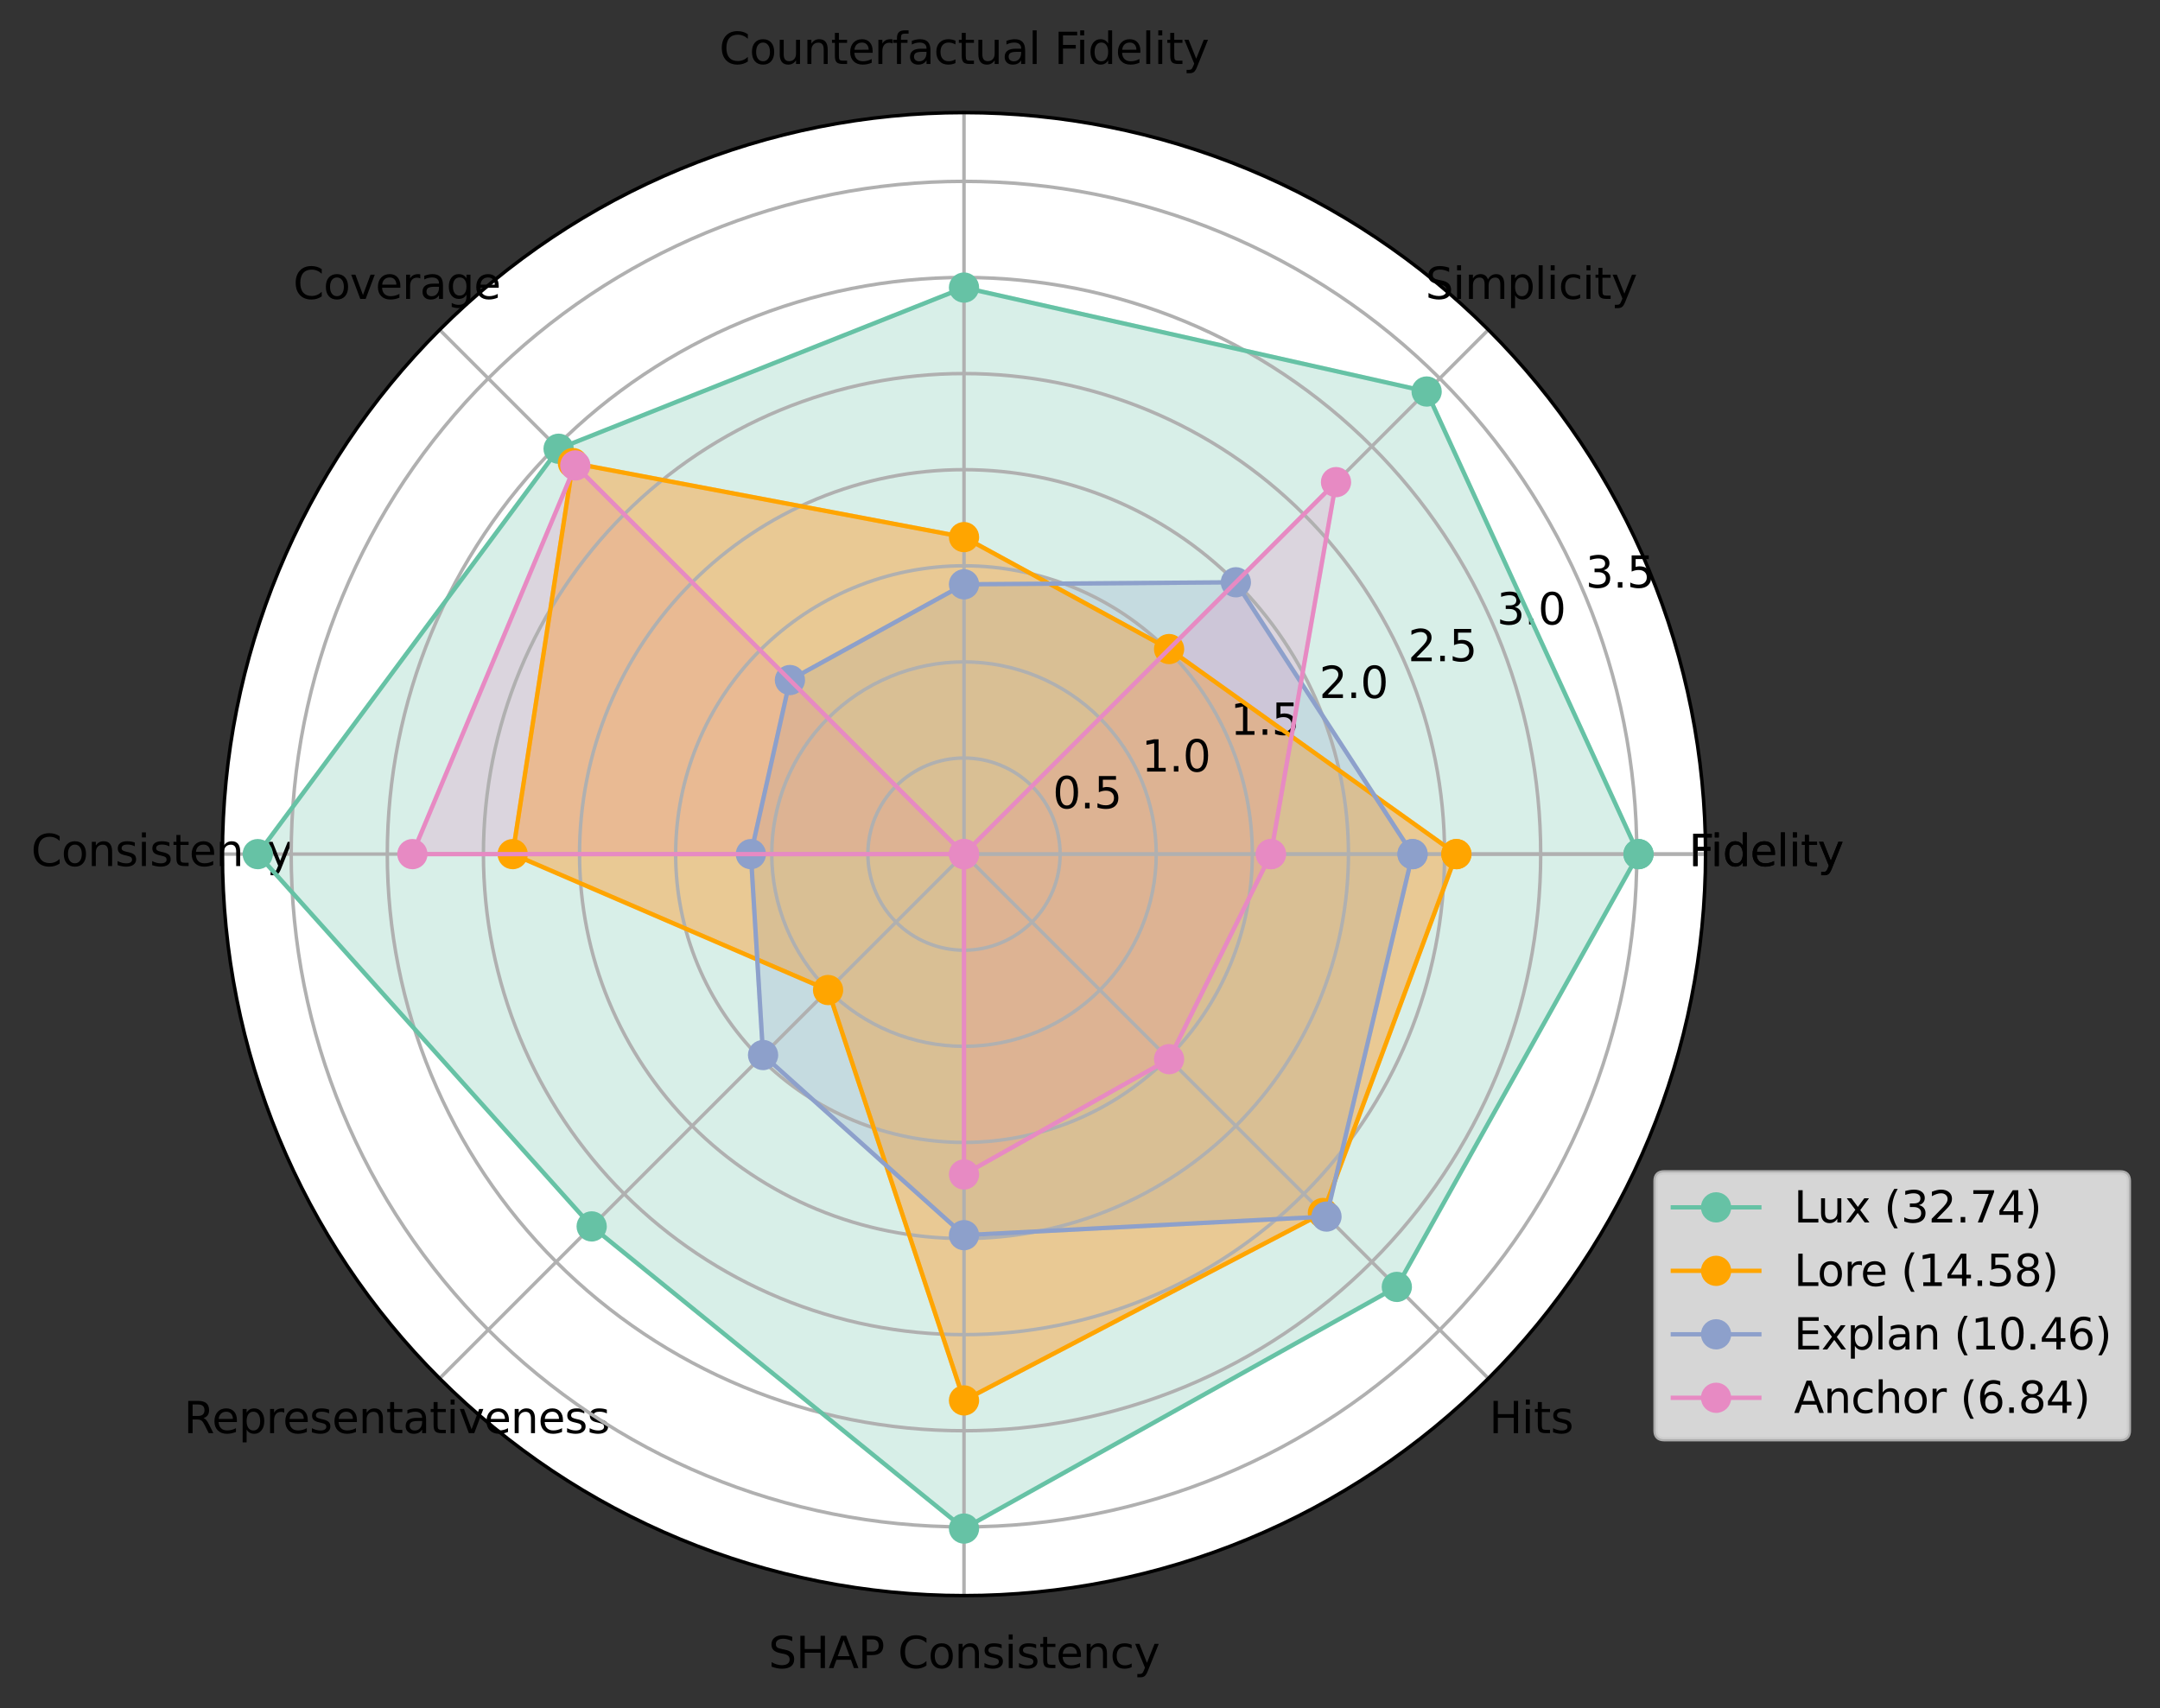 <?xml version="1.0" encoding="utf-8" standalone="no"?>
<!DOCTYPE svg PUBLIC "-//W3C//DTD SVG 1.1//EN"
  "http://www.w3.org/Graphics/SVG/1.1/DTD/svg11.dtd">
<svg xmlns:xlink="http://www.w3.org/1999/xlink" width="499.422pt" height="394.993pt" viewBox="0 0 499.422 394.993" xmlns="http://www.w3.org/2000/svg" version="1.1">
 <rect x="0" y="0" width="499.422" height="394.993" fill="#333333" stroke="none"/>
 <defs>
  <style type="text/css">*{stroke-linejoin: round; stroke-linecap: butt}</style>
 </defs>
 <g id="figure_1">
  <g id="patch_1">
   <path d="M 0 394.993 
L 499.422 394.993 
L 499.422 0 
L 0 0 
L 0 394.993 
z
" style="fill: none"/>
  </g>
  <g id="axes_1">
   <g id="patch_2">
    <path d="M 394.347 197.497 
C 394.347 174.981 389.912 152.684 381.296 131.883 
C 372.679 111.081 360.049 92.179 344.128 76.258 
C 328.207 60.337 309.305 47.707 288.503 39.09 
C 267.702 30.474 245.405 26.039 222.89 26.039 
C 200.374 26.039 178.077 30.474 157.276 39.09 
C 136.474 47.707 117.572 60.337 101.651 76.258 
C 85.73 92.179 73.1 111.081 64.483 131.883 
C 55.867 152.684 51.432 174.981 51.432 197.497 
C 51.432 220.012 55.867 242.309 64.483 263.111 
C 73.1 283.912 85.73 302.814 101.651 318.735 
C 117.572 334.656 136.474 347.286 157.276 355.903 
C 178.077 364.519 200.374 368.954 222.89 368.954 
C 245.405 368.954 267.702 364.519 288.503 355.903 
C 309.305 347.286 328.207 334.656 344.128 318.735 
C 360.049 302.814 372.679 283.912 381.296 263.111 
C 389.912 242.309 394.347 220.012 394.347 197.497 
M 222.89 197.497 
C 222.89 197.497 222.89 197.497 222.89 197.497 
C 222.89 197.497 222.89 197.497 222.89 197.497 
C 222.89 197.497 222.89 197.497 222.89 197.497 
C 222.89 197.497 222.89 197.497 222.89 197.497 
C 222.89 197.497 222.89 197.497 222.89 197.497 
C 222.89 197.497 222.89 197.497 222.89 197.497 
C 222.89 197.497 222.89 197.497 222.89 197.497 
C 222.89 197.497 222.89 197.497 222.89 197.497 
C 222.89 197.497 222.89 197.497 222.89 197.497 
C 222.89 197.497 222.89 197.497 222.89 197.497 
C 222.89 197.497 222.89 197.497 222.89 197.497 
C 222.89 197.497 222.89 197.497 222.89 197.497 
C 222.89 197.497 222.89 197.497 222.89 197.497 
C 222.89 197.497 222.89 197.497 222.89 197.497 
C 222.89 197.497 222.89 197.497 222.89 197.497 
C 222.89 197.497 222.89 197.497 222.89 197.497 
M 394.347 197.497 
z
" style="fill: #ffffff"/>
   </g>
   <g id="patch_3">
    <path d="M 378.842 197.497 
L 329.857 90.529 
L 222.89 66.496 
L 129.155 103.763 
L 59.597 197.497 
L 136.803 283.583 
L 222.89 353.449 
L 322.964 297.571 
z
" clip-path="url(#pb77019e5bd)" style="fill: #66c2a5; opacity: 0.25; stroke: #66c2a5; stroke-linejoin: miter"/>
   </g>
   <g id="patch_4">
    <path d="M 336.735 197.497 
L 270.308 150.078 
L 222.89 124.199 
L 132.464 107.071 
L 118.537 197.497 
L 191.461 228.925 
L 222.89 323.818 
L 305.872 280.479 
z
" clip-path="url(#pb77019e5bd)" style="fill: #fc8d62; opacity: 0.25; stroke: #fc8d62; stroke-linejoin: miter"/>
   </g>
   <g id="patch_5">
    <path d="M 326.598 197.497 
L 285.746 134.64 
L 222.89 135.115 
L 182.639 157.246 
L 173.612 197.497 
L 176.43 243.956 
L 222.89 285.61 
L 306.699 281.306 
z
" clip-path="url(#pb77019e5bd)" style="fill: #8da0cb; opacity: 0.25; stroke: #8da0cb; stroke-linejoin: miter"/>
   </g>
   <g id="patch_6">
    <path d="M 293.848 197.497 
L 308.904 111.482 
L 222.89 197.497 
L 133.015 107.622 
L 95.347 197.497 
L 222.89 197.497 
L 222.89 271.574 
L 270.308 244.915 
z
" clip-path="url(#pb77019e5bd)" style="fill: #e78ac3; opacity: 0.25; stroke: #e78ac3; stroke-linejoin: miter"/>
   </g>
   <g id="patch_7">
    <path d="M 336.735 197.497 
L 270.308 150.078 
L 222.89 124.199 
L 132.464 107.071 
L 118.537 197.497 
L 191.461 228.925 
L 222.89 323.818 
L 305.872 280.479 
z
" clip-path="url(#pb77019e5bd)" style="fill: #ffa500; opacity: 0.25; stroke: #ffa500; stroke-linejoin: miter"/>
   </g>
   <g id="matplotlib.axis_1">
    <g id="xtick_1">
     <g id="line2d_1">
      <path d="M 222.89 197.497 
L 394.347 197.497 
" clip-path="url(#pb77019e5bd)" style="fill: none; stroke: #b0b0b0; stroke-width: 0.8; stroke-linecap: square"/>
     </g>
     <g id="text_1">
      <!-- Fidelity -->
      <g transform="translate(390.496 200.256)scale(0.1 -0.1)">
       <defs>
        <path id="DejaVuSans-46" d="M 628 4666 
L 3309 4666 
L 3309 4134 
L 1259 4134 
L 1259 2759 
L 3109 2759 
L 3109 2228 
L 1259 2228 
L 1259 0 
L 628 0 
L 628 4666 
z
" transform="scale(0.016)"/>
        <path id="DejaVuSans-69" d="M 603 3500 
L 1178 3500 
L 1178 0 
L 603 0 
L 603 3500 
z
M 603 4863 
L 1178 4863 
L 1178 4134 
L 603 4134 
L 603 4863 
z
" transform="scale(0.016)"/>
        <path id="DejaVuSans-64" d="M 2906 2969 
L 2906 4863 
L 3481 4863 
L 3481 0 
L 2906 0 
L 2906 525 
Q 2725 213 2448 61 
Q 2172 -91 1784 -91 
Q 1150 -91 751 415 
Q 353 922 353 1747 
Q 353 2572 751 3078 
Q 1150 3584 1784 3584 
Q 2172 3584 2448 3432 
Q 2725 3281 2906 2969 
z
M 947 1747 
Q 947 1113 1208 752 
Q 1469 391 1925 391 
Q 2381 391 2643 752 
Q 2906 1113 2906 1747 
Q 2906 2381 2643 2742 
Q 2381 3103 1925 3103 
Q 1469 3103 1208 2742 
Q 947 2381 947 1747 
z
" transform="scale(0.016)"/>
        <path id="DejaVuSans-65" d="M 3597 1894 
L 3597 1613 
L 953 1613 
Q 991 1019 1311 708 
Q 1631 397 2203 397 
Q 2534 397 2845 478 
Q 3156 559 3463 722 
L 3463 178 
Q 3153 47 2828 -22 
Q 2503 -91 2169 -91 
Q 1331 -91 842 396 
Q 353 884 353 1716 
Q 353 2575 817 3079 
Q 1281 3584 2069 3584 
Q 2775 3584 3186 3129 
Q 3597 2675 3597 1894 
z
M 3022 2063 
Q 3016 2534 2758 2815 
Q 2500 3097 2075 3097 
Q 1594 3097 1305 2825 
Q 1016 2553 972 2059 
L 3022 2063 
z
" transform="scale(0.016)"/>
        <path id="DejaVuSans-6c" d="M 603 4863 
L 1178 4863 
L 1178 0 
L 603 0 
L 603 4863 
z
" transform="scale(0.016)"/>
        <path id="DejaVuSans-74" d="M 1172 4494 
L 1172 3500 
L 2356 3500 
L 2356 3053 
L 1172 3053 
L 1172 1153 
Q 1172 725 1289 603 
Q 1406 481 1766 481 
L 2356 481 
L 2356 0 
L 1766 0 
Q 1100 0 847 248 
Q 594 497 594 1153 
L 594 3053 
L 172 3053 
L 172 3500 
L 594 3500 
L 594 4494 
L 1172 4494 
z
" transform="scale(0.016)"/>
        <path id="DejaVuSans-79" d="M 2059 -325 
Q 1816 -950 1584 -1140 
Q 1353 -1331 966 -1331 
L 506 -1331 
L 506 -850 
L 844 -850 
Q 1081 -850 1212 -737 
Q 1344 -625 1503 -206 
L 1606 56 
L 191 3500 
L 800 3500 
L 1894 763 
L 2988 3500 
L 3597 3500 
L 2059 -325 
z
" transform="scale(0.016)"/>
       </defs>
       <use xlink:href="#DejaVuSans-46"/>
       <use xlink:href="#DejaVuSans-69" x="50.27"/>
       <use xlink:href="#DejaVuSans-64" x="78.053"/>
       <use xlink:href="#DejaVuSans-65" x="141.529"/>
       <use xlink:href="#DejaVuSans-6c" x="203.053"/>
       <use xlink:href="#DejaVuSans-69" x="230.836"/>
       <use xlink:href="#DejaVuSans-74" x="258.619"/>
       <use xlink:href="#DejaVuSans-79" x="297.828"/>
      </g>
     </g>
    </g>
    <g id="xtick_2">
     <g id="line2d_2">
      <path d="M 222.89 197.497 
L 344.128 76.258 
" clip-path="url(#pb77019e5bd)" style="fill: none; stroke: #b0b0b0; stroke-width: 0.8; stroke-linecap: square"/>
     </g>
     <g id="text_2">
      <!-- Simplicity -->
      <g transform="translate(329.584 69.118)scale(0.1 -0.1)">
       <defs>
        <path id="DejaVuSans-53" d="M 3425 4513 
L 3425 3897 
Q 3066 4069 2747 4153 
Q 2428 4238 2131 4238 
Q 1616 4238 1336 4038 
Q 1056 3838 1056 3469 
Q 1056 3159 1242 3001 
Q 1428 2844 1947 2747 
L 2328 2669 
Q 3034 2534 3370 2195 
Q 3706 1856 3706 1288 
Q 3706 609 3251 259 
Q 2797 -91 1919 -91 
Q 1588 -91 1214 -16 
Q 841 59 441 206 
L 441 856 
Q 825 641 1194 531 
Q 1563 422 1919 422 
Q 2459 422 2753 634 
Q 3047 847 3047 1241 
Q 3047 1584 2836 1778 
Q 2625 1972 2144 2069 
L 1759 2144 
Q 1053 2284 737 2584 
Q 422 2884 422 3419 
Q 422 4038 858 4394 
Q 1294 4750 2059 4750 
Q 2388 4750 2728 4690 
Q 3069 4631 3425 4513 
z
" transform="scale(0.016)"/>
        <path id="DejaVuSans-6d" d="M 3328 2828 
Q 3544 3216 3844 3400 
Q 4144 3584 4550 3584 
Q 5097 3584 5394 3201 
Q 5691 2819 5691 2113 
L 5691 0 
L 5113 0 
L 5113 2094 
Q 5113 2597 4934 2840 
Q 4756 3084 4391 3084 
Q 3944 3084 3684 2787 
Q 3425 2491 3425 1978 
L 3425 0 
L 2847 0 
L 2847 2094 
Q 2847 2600 2669 2842 
Q 2491 3084 2119 3084 
Q 1678 3084 1418 2786 
Q 1159 2488 1159 1978 
L 1159 0 
L 581 0 
L 581 3500 
L 1159 3500 
L 1159 2956 
Q 1356 3278 1631 3431 
Q 1906 3584 2284 3584 
Q 2666 3584 2933 3390 
Q 3200 3197 3328 2828 
z
" transform="scale(0.016)"/>
        <path id="DejaVuSans-70" d="M 1159 525 
L 1159 -1331 
L 581 -1331 
L 581 3500 
L 1159 3500 
L 1159 2969 
Q 1341 3281 1617 3432 
Q 1894 3584 2278 3584 
Q 2916 3584 3314 3078 
Q 3713 2572 3713 1747 
Q 3713 922 3314 415 
Q 2916 -91 2278 -91 
Q 1894 -91 1617 61 
Q 1341 213 1159 525 
z
M 3116 1747 
Q 3116 2381 2855 2742 
Q 2594 3103 2138 3103 
Q 1681 3103 1420 2742 
Q 1159 2381 1159 1747 
Q 1159 1113 1420 752 
Q 1681 391 2138 391 
Q 2594 391 2855 752 
Q 3116 1113 3116 1747 
z
" transform="scale(0.016)"/>
        <path id="DejaVuSans-63" d="M 3122 3366 
L 3122 2828 
Q 2878 2963 2633 3030 
Q 2388 3097 2138 3097 
Q 1578 3097 1268 2742 
Q 959 2388 959 1747 
Q 959 1106 1268 751 
Q 1578 397 2138 397 
Q 2388 397 2633 464 
Q 2878 531 3122 666 
L 3122 134 
Q 2881 22 2623 -34 
Q 2366 -91 2075 -91 
Q 1284 -91 818 406 
Q 353 903 353 1747 
Q 353 2603 823 3093 
Q 1294 3584 2113 3584 
Q 2378 3584 2631 3529 
Q 2884 3475 3122 3366 
z
" transform="scale(0.016)"/>
       </defs>
       <use xlink:href="#DejaVuSans-53"/>
       <use xlink:href="#DejaVuSans-69" x="63.477"/>
       <use xlink:href="#DejaVuSans-6d" x="91.26"/>
       <use xlink:href="#DejaVuSans-70" x="188.672"/>
       <use xlink:href="#DejaVuSans-6c" x="252.148"/>
       <use xlink:href="#DejaVuSans-69" x="279.932"/>
       <use xlink:href="#DejaVuSans-63" x="307.715"/>
       <use xlink:href="#DejaVuSans-69" x="362.695"/>
       <use xlink:href="#DejaVuSans-74" x="390.479"/>
       <use xlink:href="#DejaVuSans-79" x="429.688"/>
      </g>
     </g>
    </g>
    <g id="xtick_3">
     <g id="line2d_3">
      <path d="M 222.89 197.497 
L 222.89 26.039 
" clip-path="url(#pb77019e5bd)" style="fill: none; stroke: #b0b0b0; stroke-width: 0.8; stroke-linecap: square"/>
     </g>
     <g id="text_3">
      <!-- Counterfactual Fidelity -->
      <g transform="translate(166.314 14.798)scale(0.1 -0.1)">
       <defs>
        <path id="DejaVuSans-43" d="M 4122 4306 
L 4122 3641 
Q 3803 3938 3442 4084 
Q 3081 4231 2675 4231 
Q 1875 4231 1450 3742 
Q 1025 3253 1025 2328 
Q 1025 1406 1450 917 
Q 1875 428 2675 428 
Q 3081 428 3442 575 
Q 3803 722 4122 1019 
L 4122 359 
Q 3791 134 3420 21 
Q 3050 -91 2638 -91 
Q 1578 -91 968 557 
Q 359 1206 359 2328 
Q 359 3453 968 4101 
Q 1578 4750 2638 4750 
Q 3056 4750 3426 4639 
Q 3797 4528 4122 4306 
z
" transform="scale(0.016)"/>
        <path id="DejaVuSans-6f" d="M 1959 3097 
Q 1497 3097 1228 2736 
Q 959 2375 959 1747 
Q 959 1119 1226 758 
Q 1494 397 1959 397 
Q 2419 397 2687 759 
Q 2956 1122 2956 1747 
Q 2956 2369 2687 2733 
Q 2419 3097 1959 3097 
z
M 1959 3584 
Q 2709 3584 3137 3096 
Q 3566 2609 3566 1747 
Q 3566 888 3137 398 
Q 2709 -91 1959 -91 
Q 1206 -91 779 398 
Q 353 888 353 1747 
Q 353 2609 779 3096 
Q 1206 3584 1959 3584 
z
" transform="scale(0.016)"/>
        <path id="DejaVuSans-75" d="M 544 1381 
L 544 3500 
L 1119 3500 
L 1119 1403 
Q 1119 906 1312 657 
Q 1506 409 1894 409 
Q 2359 409 2629 706 
Q 2900 1003 2900 1516 
L 2900 3500 
L 3475 3500 
L 3475 0 
L 2900 0 
L 2900 538 
Q 2691 219 2414 64 
Q 2138 -91 1772 -91 
Q 1169 -91 856 284 
Q 544 659 544 1381 
z
M 1991 3584 
L 1991 3584 
z
" transform="scale(0.016)"/>
        <path id="DejaVuSans-6e" d="M 3513 2113 
L 3513 0 
L 2938 0 
L 2938 2094 
Q 2938 2591 2744 2837 
Q 2550 3084 2163 3084 
Q 1697 3084 1428 2787 
Q 1159 2491 1159 1978 
L 1159 0 
L 581 0 
L 581 3500 
L 1159 3500 
L 1159 2956 
Q 1366 3272 1645 3428 
Q 1925 3584 2291 3584 
Q 2894 3584 3203 3211 
Q 3513 2838 3513 2113 
z
" transform="scale(0.016)"/>
        <path id="DejaVuSans-72" d="M 2631 2963 
Q 2534 3019 2420 3045 
Q 2306 3072 2169 3072 
Q 1681 3072 1420 2755 
Q 1159 2438 1159 1844 
L 1159 0 
L 581 0 
L 581 3500 
L 1159 3500 
L 1159 2956 
Q 1341 3275 1631 3429 
Q 1922 3584 2338 3584 
Q 2397 3584 2469 3576 
Q 2541 3569 2628 3553 
L 2631 2963 
z
" transform="scale(0.016)"/>
        <path id="DejaVuSans-66" d="M 2375 4863 
L 2375 4384 
L 1825 4384 
Q 1516 4384 1395 4259 
Q 1275 4134 1275 3809 
L 1275 3500 
L 2222 3500 
L 2222 3053 
L 1275 3053 
L 1275 0 
L 697 0 
L 697 3053 
L 147 3053 
L 147 3500 
L 697 3500 
L 697 3744 
Q 697 4328 969 4595 
Q 1241 4863 1831 4863 
L 2375 4863 
z
" transform="scale(0.016)"/>
        <path id="DejaVuSans-61" d="M 2194 1759 
Q 1497 1759 1228 1600 
Q 959 1441 959 1056 
Q 959 750 1161 570 
Q 1363 391 1709 391 
Q 2188 391 2477 730 
Q 2766 1069 2766 1631 
L 2766 1759 
L 2194 1759 
z
M 3341 1997 
L 3341 0 
L 2766 0 
L 2766 531 
Q 2569 213 2275 61 
Q 1981 -91 1556 -91 
Q 1019 -91 701 211 
Q 384 513 384 1019 
Q 384 1609 779 1909 
Q 1175 2209 1959 2209 
L 2766 2209 
L 2766 2266 
Q 2766 2663 2505 2880 
Q 2244 3097 1772 3097 
Q 1472 3097 1187 3025 
Q 903 2953 641 2809 
L 641 3341 
Q 956 3463 1253 3523 
Q 1550 3584 1831 3584 
Q 2591 3584 2966 3190 
Q 3341 2797 3341 1997 
z
" transform="scale(0.016)"/>
        <path id="DejaVuSans-20" transform="scale(0.016)"/>
       </defs>
       <use xlink:href="#DejaVuSans-43"/>
       <use xlink:href="#DejaVuSans-6f" x="69.824"/>
       <use xlink:href="#DejaVuSans-75" x="131.006"/>
       <use xlink:href="#DejaVuSans-6e" x="194.385"/>
       <use xlink:href="#DejaVuSans-74" x="257.764"/>
       <use xlink:href="#DejaVuSans-65" x="296.973"/>
       <use xlink:href="#DejaVuSans-72" x="358.496"/>
       <use xlink:href="#DejaVuSans-66" x="399.609"/>
       <use xlink:href="#DejaVuSans-61" x="434.814"/>
       <use xlink:href="#DejaVuSans-63" x="496.094"/>
       <use xlink:href="#DejaVuSans-74" x="551.074"/>
       <use xlink:href="#DejaVuSans-75" x="590.283"/>
       <use xlink:href="#DejaVuSans-61" x="653.662"/>
       <use xlink:href="#DejaVuSans-6c" x="714.941"/>
       <use xlink:href="#DejaVuSans-20" x="742.725"/>
       <use xlink:href="#DejaVuSans-46" x="774.512"/>
       <use xlink:href="#DejaVuSans-69" x="824.781"/>
       <use xlink:href="#DejaVuSans-64" x="852.564"/>
       <use xlink:href="#DejaVuSans-65" x="916.041"/>
       <use xlink:href="#DejaVuSans-6c" x="977.564"/>
       <use xlink:href="#DejaVuSans-69" x="1005.348"/>
       <use xlink:href="#DejaVuSans-74" x="1033.131"/>
       <use xlink:href="#DejaVuSans-79" x="1072.34"/>
      </g>
     </g>
    </g>
    <g id="xtick_4">
     <g id="line2d_4">
      <path d="M 222.89 197.497 
L 101.651 76.258 
" clip-path="url(#pb77019e5bd)" style="fill: none; stroke: #b0b0b0; stroke-width: 0.8; stroke-linecap: square"/>
     </g>
     <g id="text_4">
      <!-- Coverage -->
      <g transform="translate(67.794 69.118)scale(0.1 -0.1)">
       <defs>
        <path id="DejaVuSans-76" d="M 191 3500 
L 800 3500 
L 1894 563 
L 2988 3500 
L 3597 3500 
L 2284 0 
L 1503 0 
L 191 3500 
z
" transform="scale(0.016)"/>
        <path id="DejaVuSans-67" d="M 2906 1791 
Q 2906 2416 2648 2759 
Q 2391 3103 1925 3103 
Q 1463 3103 1205 2759 
Q 947 2416 947 1791 
Q 947 1169 1205 825 
Q 1463 481 1925 481 
Q 2391 481 2648 825 
Q 2906 1169 2906 1791 
z
M 3481 434 
Q 3481 -459 3084 -895 
Q 2688 -1331 1869 -1331 
Q 1566 -1331 1297 -1286 
Q 1028 -1241 775 -1147 
L 775 -588 
Q 1028 -725 1275 -790 
Q 1522 -856 1778 -856 
Q 2344 -856 2625 -561 
Q 2906 -266 2906 331 
L 2906 616 
Q 2728 306 2450 153 
Q 2172 0 1784 0 
Q 1141 0 747 490 
Q 353 981 353 1791 
Q 353 2603 747 3093 
Q 1141 3584 1784 3584 
Q 2172 3584 2450 3431 
Q 2728 3278 2906 2969 
L 2906 3500 
L 3481 3500 
L 3481 434 
z
" transform="scale(0.016)"/>
       </defs>
       <use xlink:href="#DejaVuSans-43"/>
       <use xlink:href="#DejaVuSans-6f" x="69.824"/>
       <use xlink:href="#DejaVuSans-76" x="131.006"/>
       <use xlink:href="#DejaVuSans-65" x="190.186"/>
       <use xlink:href="#DejaVuSans-72" x="251.709"/>
       <use xlink:href="#DejaVuSans-61" x="292.822"/>
       <use xlink:href="#DejaVuSans-67" x="354.102"/>
       <use xlink:href="#DejaVuSans-65" x="417.578"/>
      </g>
     </g>
    </g>
    <g id="xtick_5">
     <g id="line2d_5">
      <path d="M 222.89 197.497 
L 51.432 197.497 
" clip-path="url(#pb77019e5bd)" style="fill: none; stroke: #b0b0b0; stroke-width: 0.8; stroke-linecap: square"/>
     </g>
     <g id="text_5">
      <!-- Consistency -->
      <g transform="translate(7.2 200.256)scale(0.1 -0.1)">
       <defs>
        <path id="DejaVuSans-73" d="M 2834 3397 
L 2834 2853 
Q 2591 2978 2328 3040 
Q 2066 3103 1784 3103 
Q 1356 3103 1142 2972 
Q 928 2841 928 2578 
Q 928 2378 1081 2264 
Q 1234 2150 1697 2047 
L 1894 2003 
Q 2506 1872 2764 1633 
Q 3022 1394 3022 966 
Q 3022 478 2636 193 
Q 2250 -91 1575 -91 
Q 1294 -91 989 -36 
Q 684 19 347 128 
L 347 722 
Q 666 556 975 473 
Q 1284 391 1588 391 
Q 1994 391 2212 530 
Q 2431 669 2431 922 
Q 2431 1156 2273 1281 
Q 2116 1406 1581 1522 
L 1381 1569 
Q 847 1681 609 1914 
Q 372 2147 372 2553 
Q 372 3047 722 3315 
Q 1072 3584 1716 3584 
Q 2034 3584 2315 3537 
Q 2597 3491 2834 3397 
z
" transform="scale(0.016)"/>
       </defs>
       <use xlink:href="#DejaVuSans-43"/>
       <use xlink:href="#DejaVuSans-6f" x="69.824"/>
       <use xlink:href="#DejaVuSans-6e" x="131.006"/>
       <use xlink:href="#DejaVuSans-73" x="194.385"/>
       <use xlink:href="#DejaVuSans-69" x="246.484"/>
       <use xlink:href="#DejaVuSans-73" x="274.268"/>
       <use xlink:href="#DejaVuSans-74" x="326.367"/>
       <use xlink:href="#DejaVuSans-65" x="365.576"/>
       <use xlink:href="#DejaVuSans-6e" x="427.1"/>
       <use xlink:href="#DejaVuSans-63" x="490.479"/>
       <use xlink:href="#DejaVuSans-79" x="545.459"/>
      </g>
     </g>
    </g>
    <g id="xtick_6">
     <g id="line2d_6">
      <path d="M 222.89 197.497 
L 101.651 318.735 
" clip-path="url(#pb77019e5bd)" style="fill: none; stroke: #b0b0b0; stroke-width: 0.8; stroke-linecap: square"/>
     </g>
     <g id="text_6">
      <!-- Representativeness -->
      <g transform="translate(42.518 331.394)scale(0.1 -0.1)">
       <defs>
        <path id="DejaVuSans-52" d="M 2841 2188 
Q 3044 2119 3236 1894 
Q 3428 1669 3622 1275 
L 4263 0 
L 3584 0 
L 2988 1197 
Q 2756 1666 2539 1819 
Q 2322 1972 1947 1972 
L 1259 1972 
L 1259 0 
L 628 0 
L 628 4666 
L 2053 4666 
Q 2853 4666 3247 4331 
Q 3641 3997 3641 3322 
Q 3641 2881 3436 2590 
Q 3231 2300 2841 2188 
z
M 1259 4147 
L 1259 2491 
L 2053 2491 
Q 2509 2491 2742 2702 
Q 2975 2913 2975 3322 
Q 2975 3731 2742 3939 
Q 2509 4147 2053 4147 
L 1259 4147 
z
" transform="scale(0.016)"/>
       </defs>
       <use xlink:href="#DejaVuSans-52"/>
       <use xlink:href="#DejaVuSans-65" x="64.982"/>
       <use xlink:href="#DejaVuSans-70" x="126.506"/>
       <use xlink:href="#DejaVuSans-72" x="189.982"/>
       <use xlink:href="#DejaVuSans-65" x="228.846"/>
       <use xlink:href="#DejaVuSans-73" x="290.369"/>
       <use xlink:href="#DejaVuSans-65" x="342.469"/>
       <use xlink:href="#DejaVuSans-6e" x="403.992"/>
       <use xlink:href="#DejaVuSans-74" x="467.371"/>
       <use xlink:href="#DejaVuSans-61" x="506.58"/>
       <use xlink:href="#DejaVuSans-74" x="567.859"/>
       <use xlink:href="#DejaVuSans-69" x="607.068"/>
       <use xlink:href="#DejaVuSans-76" x="634.852"/>
       <use xlink:href="#DejaVuSans-65" x="694.031"/>
       <use xlink:href="#DejaVuSans-6e" x="755.555"/>
       <use xlink:href="#DejaVuSans-65" x="818.934"/>
       <use xlink:href="#DejaVuSans-73" x="880.457"/>
       <use xlink:href="#DejaVuSans-73" x="932.557"/>
      </g>
     </g>
    </g>
    <g id="xtick_7">
     <g id="line2d_7">
      <path d="M 222.89 197.497 
L 222.89 368.954 
" clip-path="url(#pb77019e5bd)" style="fill: none; stroke: #b0b0b0; stroke-width: 0.8; stroke-linecap: square"/>
     </g>
     <g id="text_7">
      <!-- SHAP Consistency -->
      <g transform="translate(177.699 385.713)scale(0.1 -0.1)">
       <defs>
        <path id="DejaVuSans-48" d="M 628 4666 
L 1259 4666 
L 1259 2753 
L 3553 2753 
L 3553 4666 
L 4184 4666 
L 4184 0 
L 3553 0 
L 3553 2222 
L 1259 2222 
L 1259 0 
L 628 0 
L 628 4666 
z
" transform="scale(0.016)"/>
        <path id="DejaVuSans-41" d="M 2188 4044 
L 1331 1722 
L 3047 1722 
L 2188 4044 
z
M 1831 4666 
L 2547 4666 
L 4325 0 
L 3669 0 
L 3244 1197 
L 1141 1197 
L 716 0 
L 50 0 
L 1831 4666 
z
" transform="scale(0.016)"/>
        <path id="DejaVuSans-50" d="M 1259 4147 
L 1259 2394 
L 2053 2394 
Q 2494 2394 2734 2622 
Q 2975 2850 2975 3272 
Q 2975 3691 2734 3919 
Q 2494 4147 2053 4147 
L 1259 4147 
z
M 628 4666 
L 2053 4666 
Q 2838 4666 3239 4311 
Q 3641 3956 3641 3272 
Q 3641 2581 3239 2228 
Q 2838 1875 2053 1875 
L 1259 1875 
L 1259 0 
L 628 0 
L 628 4666 
z
" transform="scale(0.016)"/>
       </defs>
       <use xlink:href="#DejaVuSans-53"/>
       <use xlink:href="#DejaVuSans-48" x="63.477"/>
       <use xlink:href="#DejaVuSans-41" x="138.672"/>
       <use xlink:href="#DejaVuSans-50" x="207.08"/>
       <use xlink:href="#DejaVuSans-20" x="267.383"/>
       <use xlink:href="#DejaVuSans-43" x="299.17"/>
       <use xlink:href="#DejaVuSans-6f" x="368.994"/>
       <use xlink:href="#DejaVuSans-6e" x="430.176"/>
       <use xlink:href="#DejaVuSans-73" x="493.555"/>
       <use xlink:href="#DejaVuSans-69" x="545.654"/>
       <use xlink:href="#DejaVuSans-73" x="573.438"/>
       <use xlink:href="#DejaVuSans-74" x="625.537"/>
       <use xlink:href="#DejaVuSans-65" x="664.746"/>
       <use xlink:href="#DejaVuSans-6e" x="726.27"/>
       <use xlink:href="#DejaVuSans-63" x="789.648"/>
       <use xlink:href="#DejaVuSans-79" x="844.629"/>
      </g>
     </g>
    </g>
    <g id="xtick_8">
     <g id="line2d_8">
      <path d="M 222.89 197.497 
L 344.128 318.735 
" clip-path="url(#pb77019e5bd)" style="fill: none; stroke: #b0b0b0; stroke-width: 0.8; stroke-linecap: square"/>
     </g>
     <g id="text_8">
      <!-- Hits -->
      <g transform="translate(344.314 331.394)scale(0.1 -0.1)">
       <use xlink:href="#DejaVuSans-48"/>
       <use xlink:href="#DejaVuSans-69" x="75.195"/>
       <use xlink:href="#DejaVuSans-74" x="102.979"/>
       <use xlink:href="#DejaVuSans-73" x="142.188"/>
      </g>
     </g>
    </g>
    <g id="xtick_9">
     <g id="line2d_9">
      <path d="M 222.89 197.497 
L 394.347 197.497 
" clip-path="url(#pb77019e5bd)" style="fill: none; stroke: #b0b0b0; stroke-width: 0.8; stroke-linecap: square"/>
     </g>
     <g id="text_9">
      <!-- Fidelity -->
      <g transform="translate(390.496 200.256)scale(0.1 -0.1)">
       <use xlink:href="#DejaVuSans-46"/>
       <use xlink:href="#DejaVuSans-69" x="50.27"/>
       <use xlink:href="#DejaVuSans-64" x="78.053"/>
       <use xlink:href="#DejaVuSans-65" x="141.529"/>
       <use xlink:href="#DejaVuSans-6c" x="203.053"/>
       <use xlink:href="#DejaVuSans-69" x="230.836"/>
       <use xlink:href="#DejaVuSans-74" x="258.619"/>
       <use xlink:href="#DejaVuSans-79" x="297.828"/>
      </g>
     </g>
    </g>
   </g>
   <g id="matplotlib.axis_2">
    <g id="ytick_1">
     <g id="line2d_10">
      <path d="M 245.113 197.497 
C 245.113 194.578 244.538 191.688 243.421 188.992 
C 242.304 186.296 240.667 183.846 238.604 181.782 
C 236.54 179.719 234.09 178.082 231.394 176.965 
C 228.698 175.848 225.808 175.273 222.89 175.273 
C 219.971 175.273 217.081 175.848 214.385 176.965 
C 211.689 178.082 209.239 179.719 207.175 181.782 
C 205.112 183.846 203.475 186.296 202.358 188.992 
C 201.241 191.688 200.666 194.578 200.666 197.497 
C 200.666 200.415 201.241 203.305 202.358 206.001 
C 203.475 208.697 205.112 211.147 207.175 213.211 
C 209.239 215.274 211.689 216.911 214.385 218.028 
C 217.081 219.145 219.971 219.72 222.89 219.72 
C 225.808 219.72 228.698 219.145 231.394 218.028 
C 234.09 216.911 236.54 215.274 238.604 213.211 
C 240.667 211.147 242.304 208.697 243.421 206.001 
C 244.538 203.305 245.113 200.415 245.113 197.497 
" clip-path="url(#pb77019e5bd)" style="fill: none; stroke: #b0b0b0; stroke-width: 0.8; stroke-linecap: square"/>
     </g>
     <g id="text_10">
      <!-- 0.5 -->
      <g transform="translate(243.421 186.912)scale(0.1 -0.1)">
       <defs>
        <path id="DejaVuSans-30" d="M 2034 4250 
Q 1547 4250 1301 3770 
Q 1056 3291 1056 2328 
Q 1056 1369 1301 889 
Q 1547 409 2034 409 
Q 2525 409 2770 889 
Q 3016 1369 3016 2328 
Q 3016 3291 2770 3770 
Q 2525 4250 2034 4250 
z
M 2034 4750 
Q 2819 4750 3233 4129 
Q 3647 3509 3647 2328 
Q 3647 1150 3233 529 
Q 2819 -91 2034 -91 
Q 1250 -91 836 529 
Q 422 1150 422 2328 
Q 422 3509 836 4129 
Q 1250 4750 2034 4750 
z
" transform="scale(0.016)"/>
        <path id="DejaVuSans-2e" d="M 684 794 
L 1344 794 
L 1344 0 
L 684 0 
L 684 794 
z
" transform="scale(0.016)"/>
        <path id="DejaVuSans-35" d="M 691 4666 
L 3169 4666 
L 3169 4134 
L 1269 4134 
L 1269 2991 
Q 1406 3038 1543 3061 
Q 1681 3084 1819 3084 
Q 2600 3084 3056 2656 
Q 3513 2228 3513 1497 
Q 3513 744 3044 326 
Q 2575 -91 1722 -91 
Q 1428 -91 1123 -41 
Q 819 9 494 109 
L 494 744 
Q 775 591 1075 516 
Q 1375 441 1709 441 
Q 2250 441 2565 725 
Q 2881 1009 2881 1497 
Q 2881 1984 2565 2268 
Q 2250 2553 1709 2553 
Q 1456 2553 1204 2497 
Q 953 2441 691 2322 
L 691 4666 
z
" transform="scale(0.016)"/>
       </defs>
       <use xlink:href="#DejaVuSans-30"/>
       <use xlink:href="#DejaVuSans-2e" x="63.623"/>
       <use xlink:href="#DejaVuSans-35" x="95.41"/>
      </g>
     </g>
    </g>
    <g id="ytick_2">
     <g id="line2d_11">
      <path d="M 267.336 197.497 
C 267.336 191.66 266.186 185.88 263.953 180.488 
C 261.719 175.095 258.445 170.195 254.318 166.068 
C 250.191 161.941 245.291 158.667 239.899 156.433 
C 234.506 154.2 228.726 153.05 222.89 153.05 
C 217.053 153.05 211.273 154.2 205.881 156.433 
C 200.488 158.667 195.588 161.941 191.461 166.068 
C 187.334 170.195 184.06 175.095 181.826 180.488 
C 179.593 185.88 178.443 191.66 178.443 197.497 
C 178.443 203.333 179.593 209.113 181.826 214.506 
C 184.06 219.898 187.334 224.798 191.461 228.925 
C 195.588 233.052 200.488 236.326 205.881 238.56 
C 211.273 240.793 217.053 241.943 222.89 241.943 
C 228.726 241.943 234.506 240.793 239.899 238.56 
C 245.291 236.326 250.191 233.052 254.318 228.925 
C 258.445 224.798 261.719 219.898 263.953 214.506 
C 266.186 209.113 267.336 203.333 267.336 197.497 
" clip-path="url(#pb77019e5bd)" style="fill: none; stroke: #b0b0b0; stroke-width: 0.8; stroke-linecap: square"/>
     </g>
     <g id="text_11">
      <!-- 1.0 -->
      <g transform="translate(263.953 178.408)scale(0.1 -0.1)">
       <defs>
        <path id="DejaVuSans-31" d="M 794 531 
L 1825 531 
L 1825 4091 
L 703 3866 
L 703 4441 
L 1819 4666 
L 2450 4666 
L 2450 531 
L 3481 531 
L 3481 0 
L 794 0 
L 794 531 
z
" transform="scale(0.016)"/>
       </defs>
       <use xlink:href="#DejaVuSans-31"/>
       <use xlink:href="#DejaVuSans-2e" x="63.623"/>
       <use xlink:href="#DejaVuSans-30" x="95.41"/>
      </g>
     </g>
    </g>
    <g id="ytick_3">
     <g id="line2d_12">
      <path d="M 289.559 197.497 
C 289.559 188.742 287.835 180.072 284.484 171.983 
C 281.134 163.895 276.223 156.545 270.032 150.354 
C 263.842 144.163 256.492 139.252 248.403 135.902 
C 240.314 132.551 231.645 130.827 222.89 130.827 
C 214.135 130.827 205.465 132.551 197.376 135.902 
C 189.288 139.252 181.938 144.163 175.747 150.354 
C 169.556 156.545 164.645 163.895 161.295 171.983 
C 157.944 180.072 156.22 188.742 156.22 197.497 
C 156.22 206.252 157.944 214.921 161.295 223.01 
C 164.645 231.099 169.556 238.449 175.747 244.639 
C 181.938 250.83 189.288 255.741 197.376 259.091 
C 205.465 262.442 214.135 264.166 222.89 264.166 
C 231.645 264.166 240.314 262.442 248.403 259.091 
C 256.492 255.741 263.842 250.83 270.032 244.639 
C 276.223 238.449 281.134 231.099 284.484 223.01 
C 287.835 214.921 289.559 206.252 289.559 197.497 
" clip-path="url(#pb77019e5bd)" style="fill: none; stroke: #b0b0b0; stroke-width: 0.8; stroke-linecap: square"/>
     </g>
     <g id="text_12">
      <!-- 1.5 -->
      <g transform="translate(284.484 169.903)scale(0.1 -0.1)">
       <use xlink:href="#DejaVuSans-31"/>
       <use xlink:href="#DejaVuSans-2e" x="63.623"/>
       <use xlink:href="#DejaVuSans-35" x="95.41"/>
      </g>
     </g>
    </g>
    <g id="ytick_4">
     <g id="line2d_13">
      <path d="M 311.783 197.497 
C 311.783 185.823 309.483 174.263 305.016 163.479 
C 300.549 152.694 294.001 142.894 285.746 134.64 
C 277.492 126.385 267.692 119.837 256.907 115.37 
C 246.123 110.903 234.563 108.603 222.89 108.603 
C 211.216 108.603 199.656 110.903 188.872 115.37 
C 178.087 119.837 168.287 126.385 160.033 134.64 
C 151.778 142.894 145.23 152.694 140.763 163.479 
C 136.296 174.263 133.996 185.823 133.996 197.497 
C 133.996 209.17 136.296 220.73 140.763 231.514 
C 145.23 242.299 151.778 252.099 160.033 260.354 
C 168.287 268.608 178.087 275.156 188.872 279.623 
C 199.656 284.09 211.216 286.39 222.89 286.39 
C 234.563 286.39 246.123 284.09 256.907 279.623 
C 267.692 275.156 277.492 268.608 285.746 260.354 
C 294.001 252.099 300.549 242.299 305.016 231.514 
C 309.483 220.73 311.783 209.17 311.783 197.497 
" clip-path="url(#pb77019e5bd)" style="fill: none; stroke: #b0b0b0; stroke-width: 0.8; stroke-linecap: square"/>
     </g>
     <g id="text_13">
      <!-- 2.0 -->
      <g transform="translate(305.016 161.399)scale(0.1 -0.1)">
       <defs>
        <path id="DejaVuSans-32" d="M 1228 531 
L 3431 531 
L 3431 0 
L 469 0 
L 469 531 
Q 828 903 1448 1529 
Q 2069 2156 2228 2338 
Q 2531 2678 2651 2914 
Q 2772 3150 2772 3378 
Q 2772 3750 2511 3984 
Q 2250 4219 1831 4219 
Q 1534 4219 1204 4116 
Q 875 4013 500 3803 
L 500 4441 
Q 881 4594 1212 4672 
Q 1544 4750 1819 4750 
Q 2544 4750 2975 4387 
Q 3406 4025 3406 3419 
Q 3406 3131 3298 2873 
Q 3191 2616 2906 2266 
Q 2828 2175 2409 1742 
Q 1991 1309 1228 531 
z
" transform="scale(0.016)"/>
       </defs>
       <use xlink:href="#DejaVuSans-32"/>
       <use xlink:href="#DejaVuSans-2e" x="63.623"/>
       <use xlink:href="#DejaVuSans-30" x="95.41"/>
      </g>
     </g>
    </g>
    <g id="ytick_5">
     <g id="line2d_14">
      <path d="M 334.006 197.497 
C 334.006 182.905 331.132 168.455 325.548 154.974 
C 319.964 141.493 311.779 129.243 301.461 118.925 
C 291.143 108.607 278.893 100.422 265.412 94.838 
C 251.931 89.254 237.481 86.38 222.89 86.38 
C 208.298 86.38 193.848 89.254 180.367 94.838 
C 166.886 100.422 154.636 108.607 144.318 118.925 
C 134 129.243 125.815 141.493 120.231 154.974 
C 114.647 168.455 111.773 182.905 111.773 197.497 
C 111.773 212.088 114.647 226.538 120.231 240.019 
C 125.815 253.5 134 265.75 144.318 276.068 
C 154.636 286.386 166.886 294.571 180.367 300.155 
C 193.848 305.739 208.298 308.613 222.89 308.613 
C 237.481 308.613 251.931 305.739 265.412 300.155 
C 278.893 294.571 291.143 286.386 301.461 276.068 
C 311.779 265.75 319.964 253.5 325.548 240.019 
C 331.132 226.538 334.006 212.088 334.006 197.497 
" clip-path="url(#pb77019e5bd)" style="fill: none; stroke: #b0b0b0; stroke-width: 0.8; stroke-linecap: square"/>
     </g>
     <g id="text_14">
      <!-- 2.5 -->
      <g transform="translate(325.548 152.894)scale(0.1 -0.1)">
       <use xlink:href="#DejaVuSans-32"/>
       <use xlink:href="#DejaVuSans-2e" x="63.623"/>
       <use xlink:href="#DejaVuSans-35" x="95.41"/>
      </g>
     </g>
    </g>
    <g id="ytick_6">
     <g id="line2d_15">
      <path d="M 356.229 197.497 
C 356.229 179.987 352.78 162.647 346.079 146.47 
C 339.379 130.293 329.556 115.593 317.175 103.211 
C 304.794 90.83 290.094 81.008 273.916 74.307 
C 257.739 67.606 240.4 64.157 222.89 64.157 
C 205.38 64.157 188.04 67.606 171.863 74.307 
C 155.685 81.008 140.986 90.83 128.604 103.211 
C 116.223 115.593 106.4 130.293 99.7 146.47 
C 92.999 162.647 89.55 179.987 89.55 197.497 
C 89.55 215.007 92.999 232.346 99.7 248.523 
C 106.4 264.701 116.223 279.401 128.604 291.782 
C 140.986 304.163 155.685 313.986 171.863 320.686 
C 188.04 327.387 205.38 330.836 222.89 330.836 
C 240.4 330.836 257.739 327.387 273.916 320.686 
C 290.094 313.986 304.794 304.163 317.175 291.782 
C 329.556 279.401 339.379 264.701 346.079 248.523 
C 352.78 232.346 356.229 215.007 356.229 197.497 
" clip-path="url(#pb77019e5bd)" style="fill: none; stroke: #b0b0b0; stroke-width: 0.8; stroke-linecap: square"/>
     </g>
     <g id="text_15">
      <!-- 3.0 -->
      <g transform="translate(346.079 144.39)scale(0.1 -0.1)">
       <defs>
        <path id="DejaVuSans-33" d="M 2597 2516 
Q 3050 2419 3304 2112 
Q 3559 1806 3559 1356 
Q 3559 666 3084 287 
Q 2609 -91 1734 -91 
Q 1441 -91 1130 -33 
Q 819 25 488 141 
L 488 750 
Q 750 597 1062 519 
Q 1375 441 1716 441 
Q 2309 441 2620 675 
Q 2931 909 2931 1356 
Q 2931 1769 2642 2001 
Q 2353 2234 1838 2234 
L 1294 2234 
L 1294 2753 
L 1863 2753 
Q 2328 2753 2575 2939 
Q 2822 3125 2822 3475 
Q 2822 3834 2567 4026 
Q 2313 4219 1838 4219 
Q 1578 4219 1281 4162 
Q 984 4106 628 3988 
L 628 4550 
Q 988 4650 1302 4700 
Q 1616 4750 1894 4750 
Q 2613 4750 3031 4423 
Q 3450 4097 3450 3541 
Q 3450 3153 3228 2886 
Q 3006 2619 2597 2516 
z
" transform="scale(0.016)"/>
       </defs>
       <use xlink:href="#DejaVuSans-33"/>
       <use xlink:href="#DejaVuSans-2e" x="63.623"/>
       <use xlink:href="#DejaVuSans-30" x="95.41"/>
      </g>
     </g>
    </g>
    <g id="ytick_7">
     <g id="line2d_16">
      <path d="M 378.453 197.497 
C 378.453 177.068 374.429 156.839 366.611 137.965 
C 358.793 119.092 347.334 101.942 332.889 87.497 
C 318.444 73.052 301.294 61.593 282.421 53.775 
C 263.548 45.957 243.318 41.934 222.89 41.934 
C 202.461 41.934 182.231 45.957 163.358 53.775 
C 144.485 61.593 127.335 73.052 112.89 87.497 
C 98.445 101.942 86.986 119.092 79.168 137.965 
C 71.35 156.839 67.327 177.068 67.327 197.497 
C 67.327 217.925 71.35 238.155 79.168 257.028 
C 86.986 275.901 98.445 293.051 112.89 307.496 
C 127.335 321.941 144.485 333.4 163.358 341.218 
C 182.231 349.036 202.461 353.06 222.89 353.06 
C 243.318 353.06 263.548 349.036 282.421 341.218 
C 301.294 333.4 318.444 321.941 332.889 307.496 
C 347.334 293.051 358.793 275.901 366.611 257.028 
C 374.429 238.155 378.453 217.925 378.453 197.497 
" clip-path="url(#pb77019e5bd)" style="fill: none; stroke: #b0b0b0; stroke-width: 0.8; stroke-linecap: square"/>
     </g>
     <g id="text_16">
      <!-- 3.5 -->
      <g transform="translate(366.611 135.885)scale(0.1 -0.1)">
       <use xlink:href="#DejaVuSans-33"/>
       <use xlink:href="#DejaVuSans-2e" x="63.623"/>
       <use xlink:href="#DejaVuSans-35" x="95.41"/>
      </g>
     </g>
    </g>
   </g>
   <g id="line2d_17">
    <path d="M 378.842 197.497 
L 329.857 90.529 
L 222.89 66.496 
L 129.155 103.763 
L 59.597 197.497 
L 136.803 283.583 
L 222.89 353.449 
L 322.964 297.571 
L 378.842 197.497 
" clip-path="url(#pb77019e5bd)" style="fill: none; stroke: #66c2a5; stroke-linecap: square"/>
    <defs>
     <path id="mcfb1dda90d" d="M 0 3 
C 0.796 3 1.559 2.684 2.121 2.121 
C 2.684 1.559 3 0.796 3 0 
C 3 -0.796 2.684 -1.559 2.121 -2.121 
C 1.559 -2.684 0.796 -3 0 -3 
C -0.796 -3 -1.559 -2.684 -2.121 -2.121 
C -2.684 -1.559 -3 -0.796 -3 0 
C -3 0.796 -2.684 1.559 -2.121 2.121 
C -1.559 2.684 -0.796 3 0 3 
z
" style="stroke: #66c2a5"/>
    </defs>
    <g clip-path="url(#pb77019e5bd)">
     <use xlink:href="#mcfb1dda90d" x="378.842" y="197.497" style="fill: #66c2a5; stroke: #66c2a5"/>
     <use xlink:href="#mcfb1dda90d" x="329.857" y="90.529" style="fill: #66c2a5; stroke: #66c2a5"/>
     <use xlink:href="#mcfb1dda90d" x="222.89" y="66.496" style="fill: #66c2a5; stroke: #66c2a5"/>
     <use xlink:href="#mcfb1dda90d" x="129.155" y="103.763" style="fill: #66c2a5; stroke: #66c2a5"/>
     <use xlink:href="#mcfb1dda90d" x="59.597" y="197.497" style="fill: #66c2a5; stroke: #66c2a5"/>
     <use xlink:href="#mcfb1dda90d" x="136.803" y="283.583" style="fill: #66c2a5; stroke: #66c2a5"/>
     <use xlink:href="#mcfb1dda90d" x="222.89" y="353.449" style="fill: #66c2a5; stroke: #66c2a5"/>
     <use xlink:href="#mcfb1dda90d" x="322.964" y="297.571" style="fill: #66c2a5; stroke: #66c2a5"/>
     <use xlink:href="#mcfb1dda90d" x="378.842" y="197.497" style="fill: #66c2a5; stroke: #66c2a5"/>
    </g>
   </g>
   <g id="line2d_18">
    <path d="M 336.735 197.497 
L 270.308 150.078 
L 222.89 124.199 
L 132.464 107.071 
L 118.537 197.497 
L 191.461 228.925 
L 222.89 323.818 
L 305.872 280.479 
L 336.735 197.497 
" clip-path="url(#pb77019e5bd)" style="fill: none; stroke: #ffa500; stroke-linecap: square"/>
    <defs>
     <path id="m6f68fce4db" d="M 0 3 
C 0.796 3 1.559 2.684 2.121 2.121 
C 2.684 1.559 3 0.796 3 0 
C 3 -0.796 2.684 -1.559 2.121 -2.121 
C 1.559 -2.684 0.796 -3 0 -3 
C -0.796 -3 -1.559 -2.684 -2.121 -2.121 
C -2.684 -1.559 -3 -0.796 -3 0 
C -3 0.796 -2.684 1.559 -2.121 2.121 
C -1.559 2.684 -0.796 3 0 3 
z
" style="stroke: #ffa500"/>
    </defs>
    <g clip-path="url(#pb77019e5bd)">
     <use xlink:href="#m6f68fce4db" x="336.735" y="197.497" style="fill: #ffa500; stroke: #ffa500"/>
     <use xlink:href="#m6f68fce4db" x="270.308" y="150.078" style="fill: #ffa500; stroke: #ffa500"/>
     <use xlink:href="#m6f68fce4db" x="222.89" y="124.199" style="fill: #ffa500; stroke: #ffa500"/>
     <use xlink:href="#m6f68fce4db" x="132.464" y="107.071" style="fill: #ffa500; stroke: #ffa500"/>
     <use xlink:href="#m6f68fce4db" x="118.537" y="197.497" style="fill: #ffa500; stroke: #ffa500"/>
     <use xlink:href="#m6f68fce4db" x="191.461" y="228.925" style="fill: #ffa500; stroke: #ffa500"/>
     <use xlink:href="#m6f68fce4db" x="222.89" y="323.818" style="fill: #ffa500; stroke: #ffa500"/>
     <use xlink:href="#m6f68fce4db" x="305.872" y="280.479" style="fill: #ffa500; stroke: #ffa500"/>
     <use xlink:href="#m6f68fce4db" x="336.735" y="197.497" style="fill: #ffa500; stroke: #ffa500"/>
    </g>
   </g>
   <g id="line2d_19">
    <path d="M 326.598 197.497 
L 285.746 134.64 
L 222.89 135.115 
L 182.639 157.246 
L 173.612 197.497 
L 176.43 243.956 
L 222.89 285.61 
L 306.699 281.306 
L 326.598 197.497 
" clip-path="url(#pb77019e5bd)" style="fill: none; stroke: #8da0cb; stroke-linecap: square"/>
    <defs>
     <path id="m850b3e4909" d="M 0 3 
C 0.796 3 1.559 2.684 2.121 2.121 
C 2.684 1.559 3 0.796 3 0 
C 3 -0.796 2.684 -1.559 2.121 -2.121 
C 1.559 -2.684 0.796 -3 0 -3 
C -0.796 -3 -1.559 -2.684 -2.121 -2.121 
C -2.684 -1.559 -3 -0.796 -3 0 
C -3 0.796 -2.684 1.559 -2.121 2.121 
C -1.559 2.684 -0.796 3 0 3 
z
" style="stroke: #8da0cb"/>
    </defs>
    <g clip-path="url(#pb77019e5bd)">
     <use xlink:href="#m850b3e4909" x="326.598" y="197.497" style="fill: #8da0cb; stroke: #8da0cb"/>
     <use xlink:href="#m850b3e4909" x="285.746" y="134.64" style="fill: #8da0cb; stroke: #8da0cb"/>
     <use xlink:href="#m850b3e4909" x="222.89" y="135.115" style="fill: #8da0cb; stroke: #8da0cb"/>
     <use xlink:href="#m850b3e4909" x="182.639" y="157.246" style="fill: #8da0cb; stroke: #8da0cb"/>
     <use xlink:href="#m850b3e4909" x="173.612" y="197.497" style="fill: #8da0cb; stroke: #8da0cb"/>
     <use xlink:href="#m850b3e4909" x="176.43" y="243.956" style="fill: #8da0cb; stroke: #8da0cb"/>
     <use xlink:href="#m850b3e4909" x="222.89" y="285.61" style="fill: #8da0cb; stroke: #8da0cb"/>
     <use xlink:href="#m850b3e4909" x="306.699" y="281.306" style="fill: #8da0cb; stroke: #8da0cb"/>
     <use xlink:href="#m850b3e4909" x="326.598" y="197.497" style="fill: #8da0cb; stroke: #8da0cb"/>
    </g>
   </g>
   <g id="line2d_20">
    <path d="M 293.848 197.497 
L 308.904 111.482 
L 222.89 197.497 
L 133.015 107.622 
L 95.347 197.497 
L 222.89 197.497 
L 222.89 271.574 
L 270.308 244.915 
L 293.848 197.497 
" clip-path="url(#pb77019e5bd)" style="fill: none; stroke: #e78ac3; stroke-linecap: square"/>
    <defs>
     <path id="mfcef55a927" d="M 0 3 
C 0.796 3 1.559 2.684 2.121 2.121 
C 2.684 1.559 3 0.796 3 0 
C 3 -0.796 2.684 -1.559 2.121 -2.121 
C 1.559 -2.684 0.796 -3 0 -3 
C -0.796 -3 -1.559 -2.684 -2.121 -2.121 
C -2.684 -1.559 -3 -0.796 -3 0 
C -3 0.796 -2.684 1.559 -2.121 2.121 
C -1.559 2.684 -0.796 3 0 3 
z
" style="stroke: #e78ac3"/>
    </defs>
    <g clip-path="url(#pb77019e5bd)">
     <use xlink:href="#mfcef55a927" x="293.848" y="197.497" style="fill: #e78ac3; stroke: #e78ac3"/>
     <use xlink:href="#mfcef55a927" x="308.904" y="111.482" style="fill: #e78ac3; stroke: #e78ac3"/>
     <use xlink:href="#mfcef55a927" x="222.89" y="197.497" style="fill: #e78ac3; stroke: #e78ac3"/>
     <use xlink:href="#mfcef55a927" x="133.015" y="107.622" style="fill: #e78ac3; stroke: #e78ac3"/>
     <use xlink:href="#mfcef55a927" x="95.347" y="197.497" style="fill: #e78ac3; stroke: #e78ac3"/>
     <use xlink:href="#mfcef55a927" x="222.89" y="197.497" style="fill: #e78ac3; stroke: #e78ac3"/>
     <use xlink:href="#mfcef55a927" x="222.89" y="271.574" style="fill: #e78ac3; stroke: #e78ac3"/>
     <use xlink:href="#mfcef55a927" x="270.308" y="244.915" style="fill: #e78ac3; stroke: #e78ac3"/>
     <use xlink:href="#mfcef55a927" x="293.848" y="197.497" style="fill: #e78ac3; stroke: #e78ac3"/>
    </g>
   </g>
   <g id="patch_8">
    <path d="M 394.347 197.497 
C 394.347 174.981 389.912 152.684 381.296 131.883 
C 372.679 111.081 360.049 92.179 344.128 76.258 
C 328.207 60.337 309.305 47.707 288.503 39.09 
C 267.702 30.474 245.405 26.039 222.89 26.039 
C 200.374 26.039 178.077 30.474 157.276 39.09 
C 136.474 47.707 117.572 60.337 101.651 76.258 
C 85.73 92.179 73.1 111.081 64.483 131.883 
C 55.867 152.684 51.432 174.981 51.432 197.497 
C 51.432 220.012 55.867 242.309 64.483 263.111 
C 73.1 283.912 85.73 302.814 101.651 318.735 
C 117.572 334.656 136.474 347.286 157.276 355.903 
C 178.077 364.519 200.374 368.954 222.89 368.954 
C 245.405 368.954 267.702 364.519 288.503 355.903 
C 309.305 347.286 328.207 334.656 344.128 318.735 
C 360.049 302.814 372.679 283.912 381.296 263.111 
C 389.912 242.309 394.347 220.012 394.347 197.497 
" style="fill: none; stroke: #000000; stroke-width: 0.8; stroke-linejoin: miter; stroke-linecap: square"/>
   </g>
   <g id="legend_1">
    <g id="patch_9">
     <path d="M 384.782 332.792 
L 490.222 332.792 
Q 492.222 332.792 492.222 330.792 
L 492.222 273.08 
Q 492.222 271.08 490.222 271.08 
L 384.782 271.08 
Q 382.782 271.08 382.782 273.08 
L 382.782 330.792 
Q 382.782 332.792 384.782 332.792 
z
" style="fill: #ffffff; opacity: 0.8; stroke: #cccccc; stroke-linejoin: miter"/>
    </g>
    <g id="line2d_21">
     <path d="M 386.782 279.178 
L 396.782 279.178 
L 406.782 279.178 
" style="fill: none; stroke: #66c2a5; stroke-linecap: square"/>
     <g>
      <use xlink:href="#mcfb1dda90d" x="396.782" y="279.178" style="fill: #66c2a5; stroke: #66c2a5"/>
     </g>
    </g>
    <g id="text_17">
     <!-- Lux (32.74) -->
     <g transform="translate(414.782 282.678)scale(0.1 -0.1)">
      <defs>
       <path id="DejaVuSans-4c" d="M 628 4666 
L 1259 4666 
L 1259 531 
L 3531 531 
L 3531 0 
L 628 0 
L 628 4666 
z
" transform="scale(0.016)"/>
       <path id="DejaVuSans-78" d="M 3513 3500 
L 2247 1797 
L 3578 0 
L 2900 0 
L 1881 1375 
L 863 0 
L 184 0 
L 1544 1831 
L 300 3500 
L 978 3500 
L 1906 2253 
L 2834 3500 
L 3513 3500 
z
" transform="scale(0.016)"/>
       <path id="DejaVuSans-28" d="M 1984 4856 
Q 1566 4138 1362 3434 
Q 1159 2731 1159 2009 
Q 1159 1288 1364 580 
Q 1569 -128 1984 -844 
L 1484 -844 
Q 1016 -109 783 600 
Q 550 1309 550 2009 
Q 550 2706 781 3412 
Q 1013 4119 1484 4856 
L 1984 4856 
z
" transform="scale(0.016)"/>
       <path id="DejaVuSans-37" d="M 525 4666 
L 3525 4666 
L 3525 4397 
L 1831 0 
L 1172 0 
L 2766 4134 
L 525 4134 
L 525 4666 
z
" transform="scale(0.016)"/>
       <path id="DejaVuSans-34" d="M 2419 4116 
L 825 1625 
L 2419 1625 
L 2419 4116 
z
M 2253 4666 
L 3047 4666 
L 3047 1625 
L 3713 1625 
L 3713 1100 
L 3047 1100 
L 3047 0 
L 2419 0 
L 2419 1100 
L 313 1100 
L 313 1709 
L 2253 4666 
z
" transform="scale(0.016)"/>
       <path id="DejaVuSans-29" d="M 513 4856 
L 1013 4856 
Q 1481 4119 1714 3412 
Q 1947 2706 1947 2009 
Q 1947 1309 1714 600 
Q 1481 -109 1013 -844 
L 513 -844 
Q 928 -128 1133 580 
Q 1338 1288 1338 2009 
Q 1338 2731 1133 3434 
Q 928 4138 513 4856 
z
" transform="scale(0.016)"/>
      </defs>
      <use xlink:href="#DejaVuSans-4c"/>
      <use xlink:href="#DejaVuSans-75" x="53.963"/>
      <use xlink:href="#DejaVuSans-78" x="117.342"/>
      <use xlink:href="#DejaVuSans-20" x="176.521"/>
      <use xlink:href="#DejaVuSans-28" x="208.309"/>
      <use xlink:href="#DejaVuSans-33" x="247.322"/>
      <use xlink:href="#DejaVuSans-32" x="310.945"/>
      <use xlink:href="#DejaVuSans-2e" x="374.568"/>
      <use xlink:href="#DejaVuSans-37" x="406.355"/>
      <use xlink:href="#DejaVuSans-34" x="469.979"/>
      <use xlink:href="#DejaVuSans-29" x="533.602"/>
     </g>
    </g>
    <g id="line2d_22">
     <path d="M 386.782 293.856 
L 396.782 293.856 
L 406.782 293.856 
" style="fill: none; stroke: #ffa500; stroke-linecap: square"/>
     <g>
      <use xlink:href="#m6f68fce4db" x="396.782" y="293.856" style="fill: #ffa500; stroke: #ffa500"/>
     </g>
    </g>
    <g id="text_18">
     <!-- Lore (14.58) -->
     <g transform="translate(414.782 297.356)scale(0.1 -0.1)">
      <defs>
       <path id="DejaVuSans-38" d="M 2034 2216 
Q 1584 2216 1326 1975 
Q 1069 1734 1069 1313 
Q 1069 891 1326 650 
Q 1584 409 2034 409 
Q 2484 409 2743 651 
Q 3003 894 3003 1313 
Q 3003 1734 2745 1975 
Q 2488 2216 2034 2216 
z
M 1403 2484 
Q 997 2584 770 2862 
Q 544 3141 544 3541 
Q 544 4100 942 4425 
Q 1341 4750 2034 4750 
Q 2731 4750 3128 4425 
Q 3525 4100 3525 3541 
Q 3525 3141 3298 2862 
Q 3072 2584 2669 2484 
Q 3125 2378 3379 2068 
Q 3634 1759 3634 1313 
Q 3634 634 3220 271 
Q 2806 -91 2034 -91 
Q 1263 -91 848 271 
Q 434 634 434 1313 
Q 434 1759 690 2068 
Q 947 2378 1403 2484 
z
M 1172 3481 
Q 1172 3119 1398 2916 
Q 1625 2713 2034 2713 
Q 2441 2713 2670 2916 
Q 2900 3119 2900 3481 
Q 2900 3844 2670 4047 
Q 2441 4250 2034 4250 
Q 1625 4250 1398 4047 
Q 1172 3844 1172 3481 
z
" transform="scale(0.016)"/>
      </defs>
      <use xlink:href="#DejaVuSans-4c"/>
      <use xlink:href="#DejaVuSans-6f" x="53.963"/>
      <use xlink:href="#DejaVuSans-72" x="115.145"/>
      <use xlink:href="#DejaVuSans-65" x="154.008"/>
      <use xlink:href="#DejaVuSans-20" x="215.531"/>
      <use xlink:href="#DejaVuSans-28" x="247.318"/>
      <use xlink:href="#DejaVuSans-31" x="286.332"/>
      <use xlink:href="#DejaVuSans-34" x="349.955"/>
      <use xlink:href="#DejaVuSans-2e" x="413.578"/>
      <use xlink:href="#DejaVuSans-35" x="445.365"/>
      <use xlink:href="#DejaVuSans-38" x="508.988"/>
      <use xlink:href="#DejaVuSans-29" x="572.611"/>
     </g>
    </g>
    <g id="line2d_23">
     <path d="M 386.782 308.534 
L 396.782 308.534 
L 406.782 308.534 
" style="fill: none; stroke: #8da0cb; stroke-linecap: square"/>
     <g>
      <use xlink:href="#m850b3e4909" x="396.782" y="308.534" style="fill: #8da0cb; stroke: #8da0cb"/>
     </g>
    </g>
    <g id="text_19">
     <!-- Explan (10.46) -->
     <g transform="translate(414.782 312.034)scale(0.1 -0.1)">
      <defs>
       <path id="DejaVuSans-45" d="M 628 4666 
L 3578 4666 
L 3578 4134 
L 1259 4134 
L 1259 2753 
L 3481 2753 
L 3481 2222 
L 1259 2222 
L 1259 531 
L 3634 531 
L 3634 0 
L 628 0 
L 628 4666 
z
" transform="scale(0.016)"/>
       <path id="DejaVuSans-36" d="M 2113 2584 
Q 1688 2584 1439 2293 
Q 1191 2003 1191 1497 
Q 1191 994 1439 701 
Q 1688 409 2113 409 
Q 2538 409 2786 701 
Q 3034 994 3034 1497 
Q 3034 2003 2786 2293 
Q 2538 2584 2113 2584 
z
M 3366 4563 
L 3366 3988 
Q 3128 4100 2886 4159 
Q 2644 4219 2406 4219 
Q 1781 4219 1451 3797 
Q 1122 3375 1075 2522 
Q 1259 2794 1537 2939 
Q 1816 3084 2150 3084 
Q 2853 3084 3261 2657 
Q 3669 2231 3669 1497 
Q 3669 778 3244 343 
Q 2819 -91 2113 -91 
Q 1303 -91 875 529 
Q 447 1150 447 2328 
Q 447 3434 972 4092 
Q 1497 4750 2381 4750 
Q 2619 4750 2861 4703 
Q 3103 4656 3366 4563 
z
" transform="scale(0.016)"/>
      </defs>
      <use xlink:href="#DejaVuSans-45"/>
      <use xlink:href="#DejaVuSans-78" x="63.184"/>
      <use xlink:href="#DejaVuSans-70" x="122.363"/>
      <use xlink:href="#DejaVuSans-6c" x="185.84"/>
      <use xlink:href="#DejaVuSans-61" x="213.623"/>
      <use xlink:href="#DejaVuSans-6e" x="274.902"/>
      <use xlink:href="#DejaVuSans-20" x="338.281"/>
      <use xlink:href="#DejaVuSans-28" x="370.068"/>
      <use xlink:href="#DejaVuSans-31" x="409.082"/>
      <use xlink:href="#DejaVuSans-30" x="472.705"/>
      <use xlink:href="#DejaVuSans-2e" x="536.328"/>
      <use xlink:href="#DejaVuSans-34" x="568.115"/>
      <use xlink:href="#DejaVuSans-36" x="631.738"/>
      <use xlink:href="#DejaVuSans-29" x="695.361"/>
     </g>
    </g>
    <g id="line2d_24">
     <path d="M 386.782 323.212 
L 396.782 323.212 
L 406.782 323.212 
" style="fill: none; stroke: #e78ac3; stroke-linecap: square"/>
     <g>
      <use xlink:href="#mfcef55a927" x="396.782" y="323.212" style="fill: #e78ac3; stroke: #e78ac3"/>
     </g>
    </g>
    <g id="text_20">
     <!-- Anchor (6.84) -->
     <g transform="translate(414.782 326.712)scale(0.1 -0.1)">
      <defs>
       <path id="DejaVuSans-68" d="M 3513 2113 
L 3513 0 
L 2938 0 
L 2938 2094 
Q 2938 2591 2744 2837 
Q 2550 3084 2163 3084 
Q 1697 3084 1428 2787 
Q 1159 2491 1159 1978 
L 1159 0 
L 581 0 
L 581 4863 
L 1159 4863 
L 1159 2956 
Q 1366 3272 1645 3428 
Q 1925 3584 2291 3584 
Q 2894 3584 3203 3211 
Q 3513 2838 3513 2113 
z
" transform="scale(0.016)"/>
      </defs>
      <use xlink:href="#DejaVuSans-41"/>
      <use xlink:href="#DejaVuSans-6e" x="68.408"/>
      <use xlink:href="#DejaVuSans-63" x="131.787"/>
      <use xlink:href="#DejaVuSans-68" x="186.768"/>
      <use xlink:href="#DejaVuSans-6f" x="250.146"/>
      <use xlink:href="#DejaVuSans-72" x="311.328"/>
      <use xlink:href="#DejaVuSans-20" x="352.441"/>
      <use xlink:href="#DejaVuSans-28" x="384.229"/>
      <use xlink:href="#DejaVuSans-36" x="423.242"/>
      <use xlink:href="#DejaVuSans-2e" x="486.865"/>
      <use xlink:href="#DejaVuSans-38" x="518.652"/>
      <use xlink:href="#DejaVuSans-34" x="582.275"/>
      <use xlink:href="#DejaVuSans-29" x="645.898"/>
     </g>
    </g>
   </g>
  </g>
 </g>
 <defs>
  <clipPath id="pb77019e5bd">
   <path d="M 394.347 197.497 
C 394.347 174.981 389.912 152.684 381.296 131.883 
C 372.679 111.081 360.049 92.179 344.128 76.258 
C 328.207 60.337 309.305 47.707 288.503 39.09 
C 267.702 30.474 245.405 26.039 222.89 26.039 
C 200.374 26.039 178.077 30.474 157.276 39.09 
C 136.474 47.707 117.572 60.337 101.651 76.258 
C 85.73 92.179 73.1 111.081 64.483 131.883 
C 55.867 152.684 51.432 174.981 51.432 197.497 
C 51.432 220.012 55.867 242.309 64.483 263.111 
C 73.1 283.912 85.73 302.814 101.651 318.735 
C 117.572 334.656 136.474 347.286 157.276 355.903 
C 178.077 364.519 200.374 368.954 222.89 368.954 
C 245.405 368.954 267.702 364.519 288.503 355.903 
C 309.305 347.286 328.207 334.656 344.128 318.735 
C 360.049 302.814 372.679 283.912 381.296 263.111 
C 389.912 242.309 394.347 220.012 394.347 197.497 
M 222.89 197.497 
C 222.89 197.497 222.89 197.497 222.89 197.497 
C 222.89 197.497 222.89 197.497 222.89 197.497 
C 222.89 197.497 222.89 197.497 222.89 197.497 
C 222.89 197.497 222.89 197.497 222.89 197.497 
C 222.89 197.497 222.89 197.497 222.89 197.497 
C 222.89 197.497 222.89 197.497 222.89 197.497 
C 222.89 197.497 222.89 197.497 222.89 197.497 
C 222.89 197.497 222.89 197.497 222.89 197.497 
C 222.89 197.497 222.89 197.497 222.89 197.497 
C 222.89 197.497 222.89 197.497 222.89 197.497 
C 222.89 197.497 222.89 197.497 222.89 197.497 
C 222.89 197.497 222.89 197.497 222.89 197.497 
C 222.89 197.497 222.89 197.497 222.89 197.497 
C 222.89 197.497 222.89 197.497 222.89 197.497 
C 222.89 197.497 222.89 197.497 222.89 197.497 
C 222.89 197.497 222.89 197.497 222.89 197.497 
M 394.347 197.497 
z
"/>
  </clipPath>
 </defs>
</svg>

